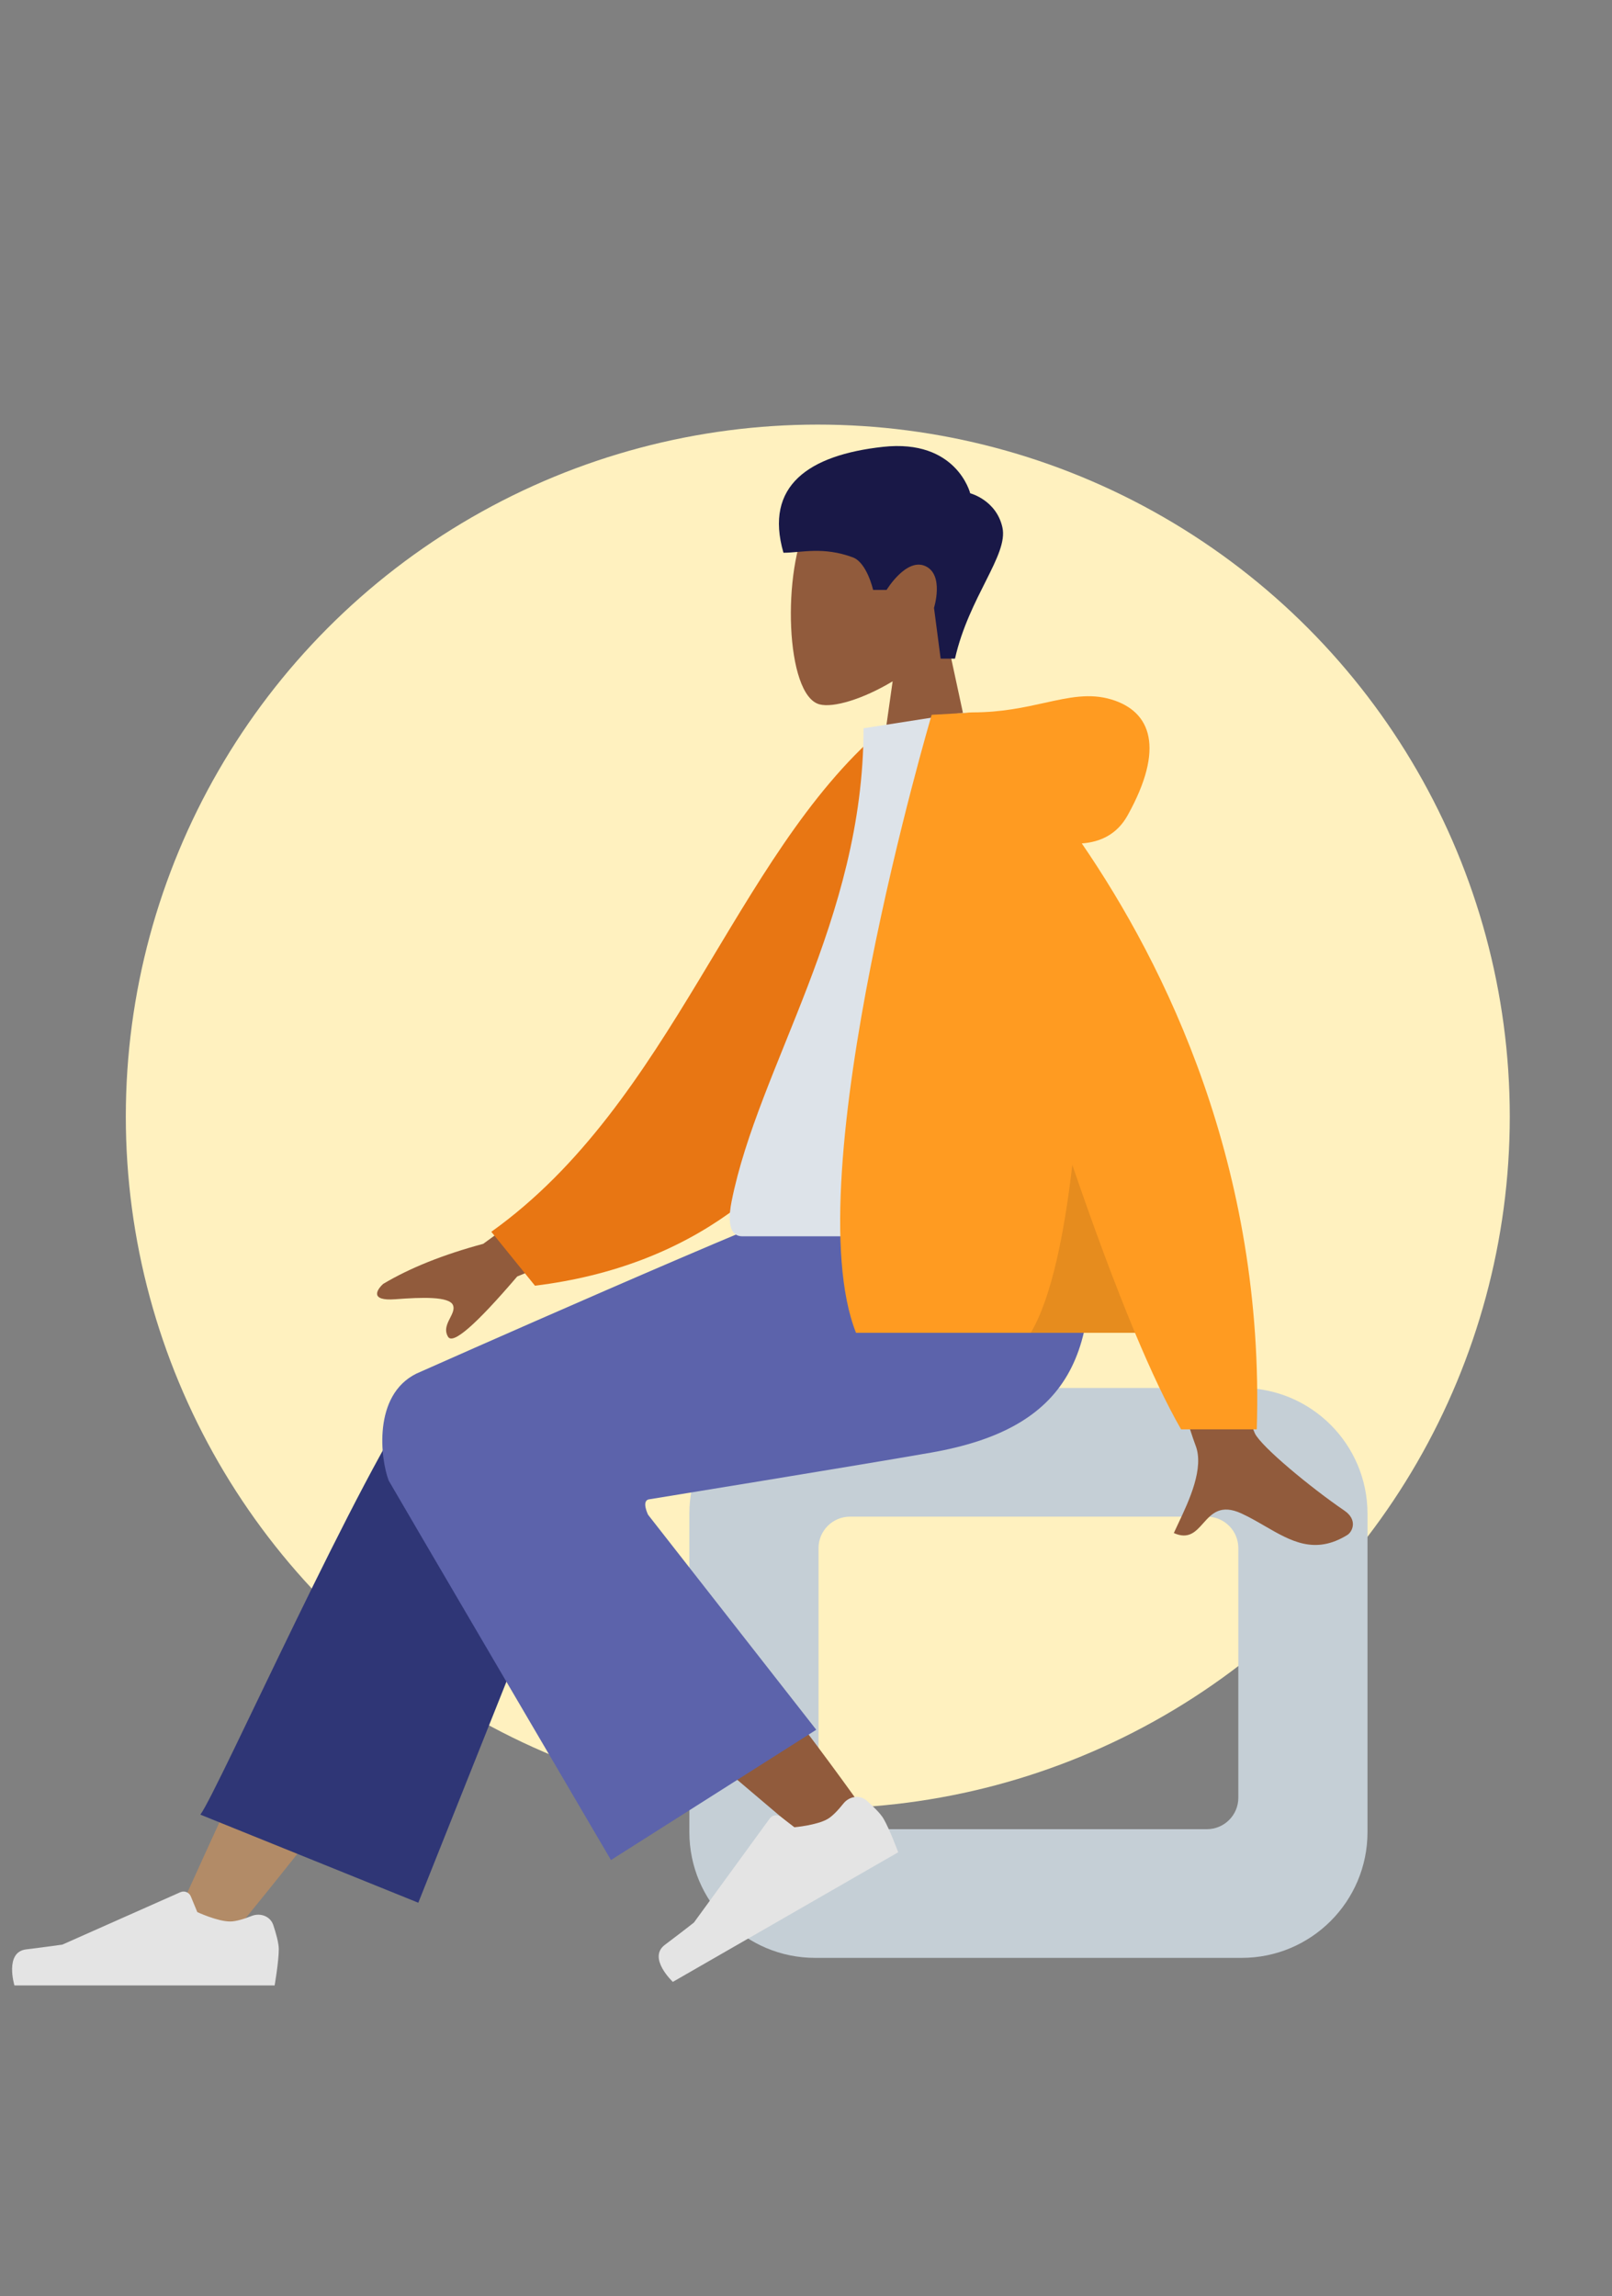 <svg width="205" height="292" viewBox="0 0 205 292" fill="none" xmlns="http://www.w3.org/2000/svg">
<rect x="0" y="0" width="205" height="292" fill="#808080" stroke="none"/>
<circle cx="104" cy="142" r="88" fill="#FFF1BF"/>
<path fill-rule="evenodd" clip-rule="evenodd" d="M113.518 86.65C109.719 88.931 105.986 90.034 104.234 89.584C99.84 88.455 99.436 72.441 102.836 66.128C106.236 59.814 123.712 57.062 124.593 69.571C124.899 73.913 123.069 77.787 120.366 80.948L125.213 103.458H111.133L113.518 86.65Z" fill="#915B3C"/>
<path fill-rule="evenodd" clip-rule="evenodd" d="M121.448 83.764C123.215 75.931 128.25 70.592 127.481 67.091C126.712 63.59 123.382 62.736 123.382 62.736C123.382 62.736 121.66 55.795 112.274 56.832C102.888 57.868 97.159 61.752 99.633 70.297C101.907 70.297 104.653 69.478 108.449 70.882C110.256 71.55 111.034 75.026 111.034 75.026H112.749C112.749 75.026 115.247 70.901 117.674 71.994C120.102 73.088 118.778 77.306 118.778 77.306L119.623 83.764H121.448Z" fill="#191847"/>
<path fill-rule="evenodd" clip-rule="evenodd" d="M157.907 176.521C166.743 176.521 173.907 183.685 173.907 192.521V233C173.907 241.837 166.743 249 157.907 249H103.667C94.83 249 87.667 241.837 87.667 233V192.521C87.667 183.685 94.83 176.521 103.667 176.521H157.907ZM153.48 192.887C155.689 192.887 157.48 194.678 157.48 196.887V228.634C157.48 230.843 155.689 232.634 153.48 232.634H108.093C105.884 232.634 104.093 230.843 104.093 228.634V196.887C104.093 194.678 105.884 192.887 108.093 192.887H153.48Z" fill="#C5CFD6"/>
<path fill-rule="evenodd" clip-rule="evenodd" d="M29.493 246.077C41.06 232.005 48.886 221.572 52.972 214.779C59.968 203.148 65.694 192.799 67.501 188.845C71.81 179.417 57.581 175.003 54.361 179.4C49.487 186.056 39.078 206.999 23.133 242.23L29.493 246.077Z" fill="#B28B67"/>
<path fill-rule="evenodd" clip-rule="evenodd" d="M53.196 241.986L74.722 187.999C79.326 178.158 57.092 171.688 53.709 176.268C46.027 186.667 27.769 227.685 25.48 230.783L53.196 241.986Z" fill="#2F3676"/>
<path fill-rule="evenodd" clip-rule="evenodd" d="M110.527 231.159C106.334 225.065 91.082 204.562 82.774 196.079C80.387 193.642 78.058 191.302 75.855 189.122C69.306 182.641 56.266 193.534 62.802 199.436C79.081 214.137 102.831 233.982 104.816 235.752C107.597 238.232 113.163 234.989 110.527 231.159Z" fill="#915B3C"/>
<path fill-rule="evenodd" clip-rule="evenodd" d="M107.265 229.363C107.994 228.45 109.335 228.22 110.212 228.995C111.055 229.74 111.978 230.64 112.366 231.309C113.159 232.678 114.223 235.569 114.223 235.569C112.629 236.486 85.567 252.052 85.567 252.052C85.567 252.052 82.318 249.016 84.555 247.338C86.792 245.66 88.246 244.508 88.246 244.508L97.888 231.274C98.219 230.819 98.861 230.727 99.308 231.07L101.025 232.388C101.025 232.388 103.853 232.142 105.246 231.341C105.89 230.97 106.642 230.144 107.265 229.363Z" fill="#E4E4E4"/>
<path fill-rule="evenodd" clip-rule="evenodd" d="M32.017 243.665C33.104 243.237 34.379 243.706 34.749 244.815C35.105 245.88 35.453 247.119 35.453 247.893C35.453 249.474 34.925 252.507 34.925 252.507C33.084 252.507 1.836 252.507 1.836 252.507C1.836 252.507 0.546 248.259 3.325 247.92C6.104 247.581 7.942 247.308 7.942 247.308L22.935 240.649C23.448 240.421 24.05 240.661 24.265 241.18L25.091 243.178C25.091 243.178 27.663 244.373 29.272 244.373C30.017 244.373 31.084 244.032 32.017 243.665Z" fill="#E4E4E4"/>
<path fill-rule="evenodd" clip-rule="evenodd" d="M82.468 190.695C82.468 190.695 109.305 186.339 118.419 184.738C135.74 181.695 140.79 172.409 137.804 152.148L105.892 152.148C99.557 153.971 52.955 174.693 52.955 174.693C47.365 177.457 48.406 185.609 49.428 188.294C49.49 188.459 77.698 236.557 77.698 236.557L103.803 219.988L82.418 192.648C82.418 192.648 81.571 190.948 82.468 190.695Z" fill="#5C63AB"/>
<path fill-rule="evenodd" clip-rule="evenodd" d="M61.455 158.188L80.168 144.497L84.305 154.685L65.774 162.342C60.533 168.475 57.602 171.032 56.982 170.013C56.459 169.153 56.867 168.348 57.244 167.607C57.538 167.029 57.811 166.49 57.61 165.994C57.149 164.86 53.629 164.979 50.293 165.235C46.957 165.49 47.929 164.011 48.733 163.281C52.139 161.25 56.379 159.553 61.455 158.188ZM159.593 182.313C157.874 178.838 152.019 144.969 152.019 144.969L139.76 145.017C139.76 145.017 151.114 181.538 152.019 183.772C153.195 186.675 151.198 190.893 149.844 193.752C149.634 194.195 149.44 194.605 149.276 194.972C151.155 195.81 152.057 194.797 153.009 193.73C154.083 192.524 155.221 191.249 157.898 192.49C158.932 192.969 159.911 193.536 160.867 194.09C164.17 196.002 167.204 197.76 171.332 195.222C171.986 194.82 172.703 193.305 170.971 192.121C166.654 189.173 160.434 184.011 159.593 182.313Z" fill="#915B3C"/>
<path fill-rule="evenodd" clip-rule="evenodd" d="M117.179 93.715L112.106 92.848C93.284 109.048 85.553 140.17 62.481 156.657L68.034 163.514C108.059 158.577 117.98 120.616 117.179 93.715Z" fill="#E87613"/>
<path fill-rule="evenodd" clip-rule="evenodd" d="M139.293 157.232C139.293 157.232 108.782 157.232 94.407 157.232C92.356 157.232 92.742 154.282 93.038 152.793C96.46 135.608 109.818 117.084 109.818 92.621L122.766 90.599C133.475 107.759 137.179 128.886 139.293 157.232Z" fill="#DDE3E9"/>
<path fill-rule="evenodd" clip-rule="evenodd" d="M144.34 169.507C146.358 174.334 148.336 178.546 150.2 181.782H159.827C160.862 148.417 148.184 122.744 137.573 107.265C139.929 107.097 142.056 106.115 143.4 103.698C148.132 95.191 146.423 90.507 141.366 88.967C138.585 88.12 135.969 88.698 132.839 89.39C130.277 89.956 127.37 90.598 123.744 90.599C123.743 90.599 123.742 90.599 123.741 90.599C123.389 90.599 123.07 90.622 122.779 90.667L118.483 90.911C118.483 90.911 101.04 149.812 108.862 169.507H144.34Z" fill="#FF9B21"/>
<path fill-rule="evenodd" clip-rule="evenodd" d="M144.341 169.507C141.694 163.173 138.979 155.781 136.367 148.146C135.395 156.554 133.776 164.998 131.08 169.507H144.341Z" fill="black" fill-opacity="0.1"/>
</svg>
